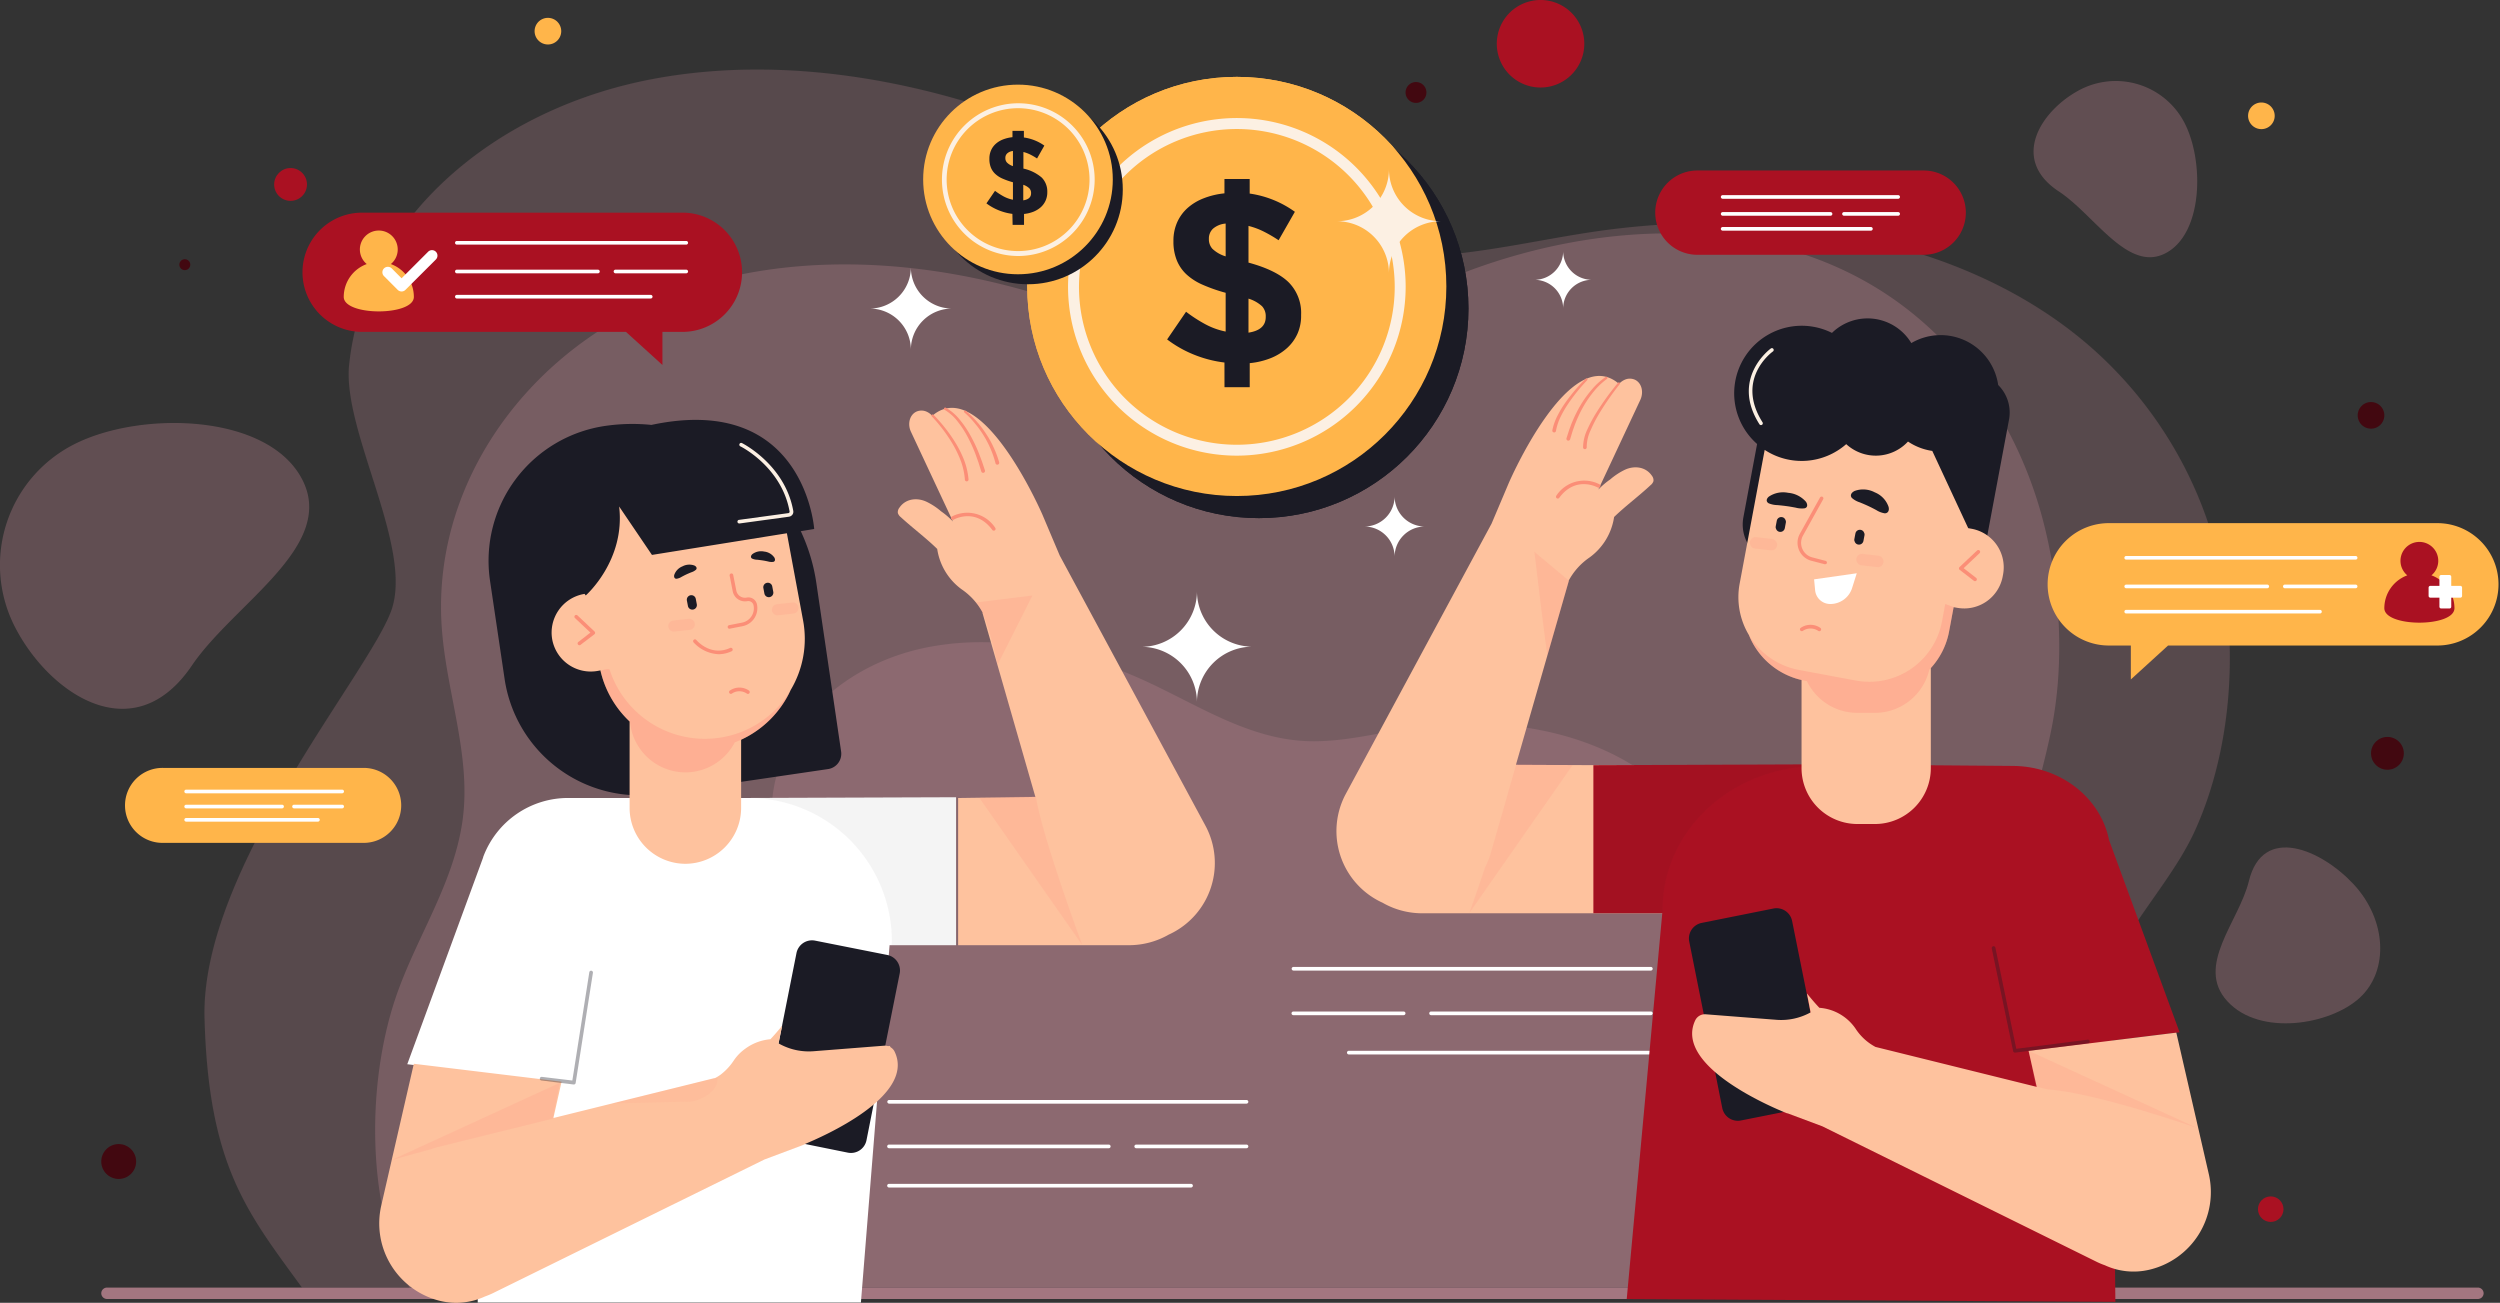 <svg xmlns="http://www.w3.org/2000/svg" viewBox="0 0 685.55 357.26"><rect x="0" y="0" width="685.55" height="357.26" fill="#333333" stroke="none"/><defs><style>.cls-1{opacity:0.68;}.cls-2,.cls-3,.cls-5{fill:#a37680;}.cls-2,.cls-6{opacity:0.47;}.cls-3{opacity:0.41;}.cls-4{opacity:0.43;}.cls-7{fill:#420810;}.cls-8{fill:#a12;}.cls-9{fill:#ffb54a;}.cls-10,.cls-18,.cls-20{fill:#1b1b25;}.cls-11{fill:#fcf0e3;}.cls-12{fill:#fff;}.cls-13{fill:#fec29e;}.cls-14,.cls-17{fill:none;}.cls-15,.cls-19,.cls-21,.cls-22{fill:#ff887c;}.cls-15{opacity:0.17;}.cls-16{fill:#fb8e77;}.cls-17{stroke:#fb8e77;stroke-linecap:round;stroke-miterlimit:10;}.cls-18{opacity:0.05;}.cls-19{opacity:0.18;}.cls-20{opacity:0.35;}.cls-21{opacity:0.32;}.cls-22{opacity:0.08;}</style></defs><title>ilustração 2</title><g id="BACKGROUND"><g class="cls-1"><path class="cls-2" d="M643.66,224.72a111.87,111.87,0,0,0-38.46-73.45c-35.3-30.15-88.7-37.75-135.5-30.78-19.6,2.92-39,8.09-59.11,6.47-29.28-2.38-55.06-18.65-81.72-30.58-36.28-16.24-77.87-25-116.44-17.91-43.73,8-79.59,38.27-83.87,78.42-1.94,18.19,17.76,50.24,11.55,67.48-6.31,17.49-52.35,71.05-51.21,111.79C90,376.75,100.63,389.37,115.62,410h489.3c9.33-20.9,16.64-37.62,5.72-65.07-8.73-21.93,15-40,24.16-60.4C643,266.36,645.65,244.51,643.66,224.72Z" transform="translate(-32.82 -56.92)"/></g><path class="cls-3" d="M36.89,228.79a37.13,37.13,0,0,1,16.19-50c18.27-9.33,53.33-8.56,62.66,9.7S97,222.4,85.46,239.39C69.43,263.09,46.22,247.06,36.89,228.79Z" transform="translate(-32.82 -56.92)"/><path class="cls-3" d="M678.32,299.5c8.93,9.69,9.66,23.55,1.62,31s-27.38,10.73-36.32,1,3.18-21.83,5.9-33C653.32,282.94,669.38,289.82,678.32,299.5Z" transform="translate(-32.82 -56.92)"/><path class="cls-3" d="M603.09,81.59a21.23,21.23,0,0,1,28.68,8.86c5.47,10.37,5.3,30.41-5.06,35.88s-19.5-10.47-29.3-16.9C583.75,100.45,592.73,87.06,603.09,81.59Z" transform="translate(-32.82 -56.92)"/><g class="cls-4"><path class="cls-5" d="M589.68,386.09c4.77-23.71-2.88-43.93-4.78-67.17-1.81-22,6-40.51,10.34-61.47,3.86-18.66,2.58-39.78-2.27-58.12-6.61-25-21.84-48.2-43.79-62.33-34.19-22-79.8-19.43-117.57-4.28-15.82,6.34-31.14,14.78-48.09,16.92-24.71,3.11-48.76-7.54-72.83-13.93C277.92,127,242,126.36,211,140.09,176,155.66,151.05,190.8,154,229.5c1.32,17.54,8.07,34.84,5.68,52.27-2.42,17.67-12.92,32.45-18.48,49.09-7.58,22.71-8.27,56.09,3.92,79.14H581.47A96.22,96.22,0,0,0,589.68,386.09Z" transform="translate(-32.82 -56.92)"/></g><g class="cls-6"><path class="cls-5" d="M508.53,311.82a59.93,59.93,0,0,0-19.7-38.92c-18.08-16-45.44-20-69.42-16.31-10,1.55-20,4.29-30.28,3.43-15-1.26-28.21-9.88-41.87-16.2-18.58-8.61-39.89-13.24-59.65-9.49-22.41,4.24-40.78,20.28-43,41.55-1,9.64,9.1,26.62,5.91,35.76s-26.81,37.65-26.23,59.23,6,28.2,13.69,39.13H488.69c4.78-11.08,8.52-19.93,2.92-34.48-4.47-11.62,7.68-21.19,12.38-32C508.18,333.89,509.55,322.31,508.53,311.82Z" transform="translate(-32.82 -56.92)"/></g><path class="cls-5" d="M712.3,413.13H62.17a1.58,1.58,0,0,1-1.58-1.58h0A1.58,1.58,0,0,1,62.17,410H712.3a1.58,1.58,0,0,1,1.58,1.58h0A1.58,1.58,0,0,1,712.3,413.13Z" transform="translate(-32.82 -56.92)"/><circle class="cls-7" cx="654.68" cy="206.58" r="4.5"/><circle class="cls-8" cx="622.68" cy="331.58" r="3.5"/><circle class="cls-8" cx="79.68" cy="50.58" r="4.5"/><path class="cls-7" d="M70.15,375.43a4.78,4.78,0,1,1-4.78-4.78A4.78,4.78,0,0,1,70.15,375.43Z" transform="translate(-32.82 -56.92)"/><circle class="cls-7" cx="50.68" cy="72.58" r="1.5"/><path class="cls-8" d="M467,71.44a12,12,0,1,1-9.24-14.26A12,12,0,0,1,467,71.44Z" transform="translate(-32.82 -56.92)"/><path class="cls-9" d="M656.51,89.44a3.65,3.65,0,1,1-2.81-4.33A3.66,3.66,0,0,1,656.51,89.44Z" transform="translate(-32.82 -56.92)"/><path class="cls-9" d="M186.64,66.23a3.65,3.65,0,1,1-2.8-4.33A3.65,3.65,0,0,1,186.64,66.23Z" transform="translate(-32.82 -56.92)"/><path class="cls-7" d="M686.57,171.58a3.65,3.65,0,1,1-2.81-4.33A3.65,3.65,0,0,1,686.57,171.58Z" transform="translate(-32.82 -56.92)"/><path class="cls-7" d="M423.91,82.88a2.86,2.86,0,1,1-2.2-3.4A2.86,2.86,0,0,1,423.91,82.88Z" transform="translate(-32.82 -56.92)"/></g><g id="OBJECTS"><circle class="cls-10" cx="345.21" cy="84.61" r="57.47"/><circle class="cls-9" cx="339.15" cy="78.55" r="57.47"/><path class="cls-11" d="M372,181.87a46.29,46.29,0,1,1,46.28-46.29A46.35,46.35,0,0,1,372,181.87Zm0-89.57a43.29,43.29,0,1,0,43.28,43.28A43.33,43.33,0,0,0,372,92.3Z" transform="translate(-32.82 -56.92)"/><path class="cls-10" d="M368.59,156.33a32.87,32.87,0,0,1-8.36-2.16,31.78,31.78,0,0,1-7.36-4.17l5.19-7.59a39.67,39.67,0,0,0,5.3,3.43,20.17,20.17,0,0,0,5.56,2V137.21a44.28,44.28,0,0,1-6.29-2.2,15.84,15.84,0,0,1-4.47-2.86,10.85,10.85,0,0,1-2.66-3.9,13.67,13.67,0,0,1-.9-5.16V123a12.37,12.37,0,0,1,1-5.07,11.59,11.59,0,0,1,2.83-3.93,14.46,14.46,0,0,1,4.43-2.69,21.47,21.47,0,0,1,5.73-1.37V106h6.92v4A27.95,27.95,0,0,1,387.9,115l-4.46,7.8a38.22,38.22,0,0,0-4.06-2.37,20.17,20.17,0,0,0-4.2-1.56v10.06q7.59,2.06,11,5.39a11.9,11.9,0,0,1,3.43,8.93v.13a12,12,0,0,1-1,5.06,11.84,11.84,0,0,1-2.86,3.93,15,15,0,0,1-4.43,2.74,20.81,20.81,0,0,1-5.8,1.39v6.6h-6.92Zm.33-38.1a6,6,0,0,0-3.5,1.43,3.67,3.67,0,0,0-1.1,2.7v.13a3.89,3.89,0,0,0,.94,2.63,9,9,0,0,0,3.66,2.1Zm6.26,29.91q4.72-.73,4.73-4.27v-.13a4,4,0,0,0-1-2.83,9.66,9.66,0,0,0-3.73-2.1Z" transform="translate(-32.82 -56.92)"/><circle class="cls-10" cx="345.21" cy="84.61" r="57.47"/><circle class="cls-9" cx="339.15" cy="78.55" r="57.47"/><path class="cls-11" d="M372,181.87a46.29,46.29,0,1,1,46.28-46.29A46.35,46.35,0,0,1,372,181.87Zm0-89.57a43.29,43.29,0,1,0,43.28,43.28A43.33,43.33,0,0,0,372,92.3Z" transform="translate(-32.82 -56.92)"/><path class="cls-10" d="M368.59,156.33a32.87,32.87,0,0,1-8.36-2.16,31.78,31.78,0,0,1-7.36-4.17l5.19-7.59a39.67,39.67,0,0,0,5.3,3.43,20.17,20.17,0,0,0,5.56,2V137.21a44.28,44.28,0,0,1-6.29-2.2,15.84,15.84,0,0,1-4.47-2.86,10.85,10.85,0,0,1-2.66-3.9,13.67,13.67,0,0,1-.9-5.16V123a12.37,12.37,0,0,1,1-5.07,11.59,11.59,0,0,1,2.83-3.93,14.46,14.46,0,0,1,4.43-2.69,21.47,21.47,0,0,1,5.73-1.37V106h6.92v4A27.95,27.95,0,0,1,387.9,115l-4.46,7.8a38.22,38.22,0,0,0-4.06-2.37,20.17,20.17,0,0,0-4.2-1.56v10.06q7.59,2.06,11,5.39a11.9,11.9,0,0,1,3.43,8.93v.13a12,12,0,0,1-1,5.06,11.84,11.84,0,0,1-2.86,3.93,15,15,0,0,1-4.43,2.74,20.81,20.81,0,0,1-5.8,1.39v6.6h-6.92Zm.33-38.1a6,6,0,0,0-3.5,1.43,3.67,3.67,0,0,0-1.1,2.7v.13a3.89,3.89,0,0,0,.94,2.63,9,9,0,0,0,3.66,2.1Zm6.26,29.91q4.72-.73,4.73-4.27v-.13a4,4,0,0,0-1-2.83,9.66,9.66,0,0,0-3.73-2.1Z" transform="translate(-32.82 -56.92)"/><circle class="cls-10" cx="281.89" cy="51.95" r="26"/><circle class="cls-9" cx="279.15" cy="49.21" r="26"/><path class="cls-11" d="M312,127.12a20.94,20.94,0,1,1,21-20.94A21,21,0,0,1,312,127.12Zm0-40.53a19.59,19.59,0,1,0,19.59,19.59A19.61,19.61,0,0,0,312,86.59Z" transform="translate(-32.82 -56.92)"/><path class="cls-10" d="M310.44,115.57a15,15,0,0,1-3.79-1,14.68,14.68,0,0,1-3.33-1.88l2.35-3.44a18.91,18.91,0,0,0,2.4,1.55,9.08,9.08,0,0,0,2.52.89v-4.79a20.32,20.32,0,0,1-2.85-1,7,7,0,0,1-2-1.29,4.91,4.91,0,0,1-1.21-1.77,6.22,6.22,0,0,1-.4-2.33v-.06a5.6,5.6,0,0,1,.45-2.29,5.16,5.16,0,0,1,1.28-1.78,6.53,6.53,0,0,1,2-1.22,9.9,9.9,0,0,1,2.6-.62V92.81h3.13v1.81a12.67,12.67,0,0,1,5.61,2.23l-2,3.53a18.24,18.24,0,0,0-1.84-1.07,9.55,9.55,0,0,0-1.9-.71v4.55a11.53,11.53,0,0,1,5,2.44,5.39,5.39,0,0,1,1.55,4v.06a5.48,5.48,0,0,1-.47,2.29,5.43,5.43,0,0,1-1.29,1.78,7,7,0,0,1-2,1.24,9.49,9.49,0,0,1-2.62.63v3h-3.13Zm.15-17.24A2.69,2.69,0,0,0,309,99a1.64,1.64,0,0,0-.49,1.22v.06a1.78,1.78,0,0,0,.42,1.19,4,4,0,0,0,1.66,1Zm2.83,13.53c1.43-.22,2.14-.86,2.14-1.93v-.06a1.84,1.84,0,0,0-.45-1.28,4.39,4.39,0,0,0-1.69-1Z" transform="translate(-32.82 -56.92)"/><path class="cls-12" d="M282.6,152.82h0a11.3,11.3,0,0,0-11.3-11.29h0a11.3,11.3,0,0,0,11.3-11.29h0a11.29,11.29,0,0,0,11.29,11.29h0A11.29,11.29,0,0,0,282.6,152.82Z" transform="translate(-32.82 -56.92)"/><path class="cls-12" d="M415.25,209.6h0a8.3,8.3,0,0,0-8.29-8.3h0a8.29,8.29,0,0,0,8.29-8.29h0a8.3,8.3,0,0,0,8.3,8.29h0A8.31,8.31,0,0,0,415.25,209.6Z" transform="translate(-32.82 -56.92)"/><path class="cls-12" d="M361.05,249.54h0a15.25,15.25,0,0,0-15.25-15.25h0A15.25,15.25,0,0,0,361.05,219h0a15.25,15.25,0,0,0,15.25,15.25h0A15.25,15.25,0,0,0,361.05,249.54Z" transform="translate(-32.82 -56.92)"/><path class="cls-11" d="M413.7,131.88h0a14.29,14.29,0,0,0-14.29-14.29h0A14.29,14.29,0,0,0,413.7,103.3h0A14.29,14.29,0,0,0,428,117.59h0A14.28,14.28,0,0,0,413.7,131.88Z" transform="translate(-32.82 -56.92)"/><path class="cls-12" d="M461.47,141.53h0a7.88,7.88,0,0,0-7.89-7.88h0a7.88,7.88,0,0,0,7.89-7.88h0a7.88,7.88,0,0,0,7.88,7.88h0A7.88,7.88,0,0,0,461.47,141.53Z" transform="translate(-32.82 -56.92)"/><path class="cls-8" d="M219.92,115.23h-87.8a16.35,16.35,0,0,0,0,32.7h72.35l10,9.07v-9.07h5.49a16.35,16.35,0,1,0,0-32.7Z" transform="translate(-32.82 -56.92)"/><path class="cls-9" d="M140,129.33a5.19,5.19,0,1,0-6.61,0,9.6,9.6,0,0,0-6.31,9c0,5.31,19.23,5.31,19.23,0A9.6,9.6,0,0,0,140,129.33Z" transform="translate(-32.82 -56.92)"/><path class="cls-12" d="M221,124H158.1a.5.5,0,0,1,0-1H221a.5.5,0,0,1,0,1Z" transform="translate(-32.82 -56.92)"/><path class="cls-12" d="M211.26,138.78H158.1a.5.5,0,0,1,0-1h53.16a.5.5,0,0,1,0,1Z" transform="translate(-32.82 -56.92)"/><path class="cls-12" d="M196.78,131.87H158.1a.51.51,0,0,1-.5-.5.5.5,0,0,1,.5-.5h38.68a.5.5,0,0,1,.5.5A.5.5,0,0,1,196.78,131.87Z" transform="translate(-32.82 -56.92)"/><path class="cls-12" d="M221,131.87H201.6a.51.51,0,0,1-.5-.5.5.5,0,0,1,.5-.5H221a.5.5,0,0,1,.5.5A.51.51,0,0,1,221,131.87Z" transform="translate(-32.82 -56.92)"/><path class="cls-12" d="M142.94,136.85a1.53,1.53,0,0,1-1.06-.44l-3.76-3.77a1.49,1.49,0,0,1,0-2.12,1.51,1.51,0,0,1,2.12,0l2.7,2.71,7.28-7.28a1.5,1.5,0,0,1,2.12,2.13L144,136.41A1.49,1.49,0,0,1,142.94,136.85Z" transform="translate(-32.82 -56.92)"/><path class="cls-9" d="M611.51,200.38h90.08a16.78,16.78,0,0,1,0,33.55H627.35l-10.21,9.31v-9.31h-5.63a16.78,16.78,0,1,1,0-33.55Z" transform="translate(-32.82 -56.92)"/><path class="cls-8" d="M699.57,214.69a5.18,5.18,0,1,0-6.62,0,9.61,9.61,0,0,0-6.3,9c0,5.3,19.23,5.3,19.23,0A9.61,9.61,0,0,0,699.57,214.69Z" transform="translate(-32.82 -56.92)"/><path class="cls-12" d="M707.47,217.57H705v-2.48a.48.48,0,0,0-.48-.49h-2.27a.49.49,0,0,0-.49.49v2.48h-2.48a.49.49,0,0,0-.49.49v2.27a.48.48,0,0,0,.49.48h2.48v2.49a.48.48,0,0,0,.49.48h2.27a.47.47,0,0,0,.48-.48v-2.49h2.49a.47.47,0,0,0,.48-.48v-2.27A.48.48,0,0,0,707.47,217.57Z" transform="translate(-32.82 -56.92)"/><path class="cls-12" d="M678.78,210.38H615.87a.5.5,0,0,1-.5-.5.5.5,0,0,1,.5-.5h62.91a.5.5,0,0,1,.5.5A.5.5,0,0,1,678.78,210.38Z" transform="translate(-32.82 -56.92)"/><path class="cls-12" d="M669,225.15H615.87a.5.5,0,0,1-.5-.5.5.5,0,0,1,.5-.5H669a.5.5,0,0,1,.5.5A.5.5,0,0,1,669,225.15Z" transform="translate(-32.82 -56.92)"/><path class="cls-12" d="M654.55,218.23H615.87a.5.5,0,0,1,0-1h38.68a.5.5,0,0,1,0,1Z" transform="translate(-32.82 -56.92)"/><path class="cls-12" d="M678.78,218.23H659.37a.5.5,0,0,1,0-1h19.41a.5.5,0,0,1,0,1Z" transform="translate(-32.82 -56.92)"/><path class="cls-8" d="M498.28,103.67h62.05a11.56,11.56,0,0,1,0,23.12H498.28a11.56,11.56,0,1,1,0-23.12Z" transform="translate(-32.82 -56.92)"/><path class="cls-12" d="M553.33,111.43H505.21a.51.51,0,0,1-.5-.5.5.5,0,0,1,.5-.5h48.12a.5.5,0,0,1,.5.5A.51.51,0,0,1,553.33,111.43Z" transform="translate(-32.82 -56.92)"/><path class="cls-12" d="M545.86,120.17H505.21a.5.5,0,0,1,0-1h40.65a.5.5,0,0,1,0,1Z" transform="translate(-32.82 -56.92)"/><path class="cls-12" d="M534.79,116.08H505.21a.51.51,0,0,1-.5-.5.5.5,0,0,1,.5-.5h29.58a.5.5,0,0,1,.5.5A.5.5,0,0,1,534.79,116.08Z" transform="translate(-32.82 -56.92)"/><path class="cls-12" d="M553.33,116.08H538.48a.51.51,0,0,1-.5-.5.5.5,0,0,1,.5-.5h14.85a.5.5,0,0,1,.5.5A.51.51,0,0,1,553.33,116.08Z" transform="translate(-32.82 -56.92)"/><path class="cls-9" d="M77.7,267.5h55.18a10.28,10.28,0,0,1,0,20.55H77.7a10.28,10.28,0,1,1,0-20.55Z" transform="translate(-32.82 -56.92)"/><path class="cls-12" d="M126.65,274.46H83.87a.5.5,0,0,1-.5-.5.5.5,0,0,1,.5-.5h42.78a.5.5,0,0,1,.5.5A.51.51,0,0,1,126.65,274.46Z" transform="translate(-32.82 -56.92)"/><path class="cls-12" d="M120,282.23H83.87a.5.5,0,0,1-.5-.5.5.5,0,0,1,.5-.5H120a.5.5,0,0,1,.5.5A.5.5,0,0,1,120,282.23Z" transform="translate(-32.82 -56.92)"/><path class="cls-12" d="M110.17,278.59H83.87a.5.5,0,0,1-.5-.5.5.5,0,0,1,.5-.5h26.3a.5.5,0,0,1,.5.5A.51.51,0,0,1,110.17,278.59Z" transform="translate(-32.82 -56.92)"/><path class="cls-12" d="M126.65,278.59h-13.2a.5.5,0,0,1-.5-.5.5.5,0,0,1,.5-.5h13.2a.5.5,0,0,1,.5.5A.51.51,0,0,1,126.65,278.59Z" transform="translate(-32.82 -56.92)"/><path class="cls-12" d="M485.52,323.07h-98a.5.5,0,0,1-.5-.5.5.5,0,0,1,.5-.5h98a.5.5,0,0,1,.5.5A.51.51,0,0,1,485.52,323.07Z" transform="translate(-32.82 -56.92)"/><path class="cls-12" d="M485.52,346.07H402.69a.5.5,0,0,1,0-1h82.83a.5.5,0,0,1,0,1Z" transform="translate(-32.82 -56.92)"/><path class="cls-12" d="M485.52,335.3H425.25a.5.5,0,0,1-.5-.5.5.5,0,0,1,.5-.5h60.27a.5.5,0,0,1,.5.5A.51.51,0,0,1,485.52,335.3Z" transform="translate(-32.82 -56.92)"/><path class="cls-12" d="M417.73,335.3H387.48a.5.5,0,0,1-.5-.5.5.5,0,0,1,.5-.5h30.25a.5.5,0,0,1,.5.5A.51.51,0,0,1,417.73,335.3Z" transform="translate(-32.82 -56.92)"/><path class="cls-12" d="M374.64,359.56h-98a.51.51,0,0,1-.5-.5.5.5,0,0,1,.5-.5h98a.5.5,0,0,1,.5.5A.51.51,0,0,1,374.64,359.56Z" transform="translate(-32.82 -56.92)"/><path class="cls-12" d="M359.43,382.56H276.6a.51.51,0,0,1-.5-.5.5.5,0,0,1,.5-.5h82.83a.5.5,0,0,1,.5.5A.51.51,0,0,1,359.43,382.56Z" transform="translate(-32.82 -56.92)"/><path class="cls-12" d="M336.87,371.79H276.6a.51.51,0,0,1-.5-.5.5.5,0,0,1,.5-.5h60.27a.5.5,0,0,1,.5.5A.5.5,0,0,1,336.87,371.79Z" transform="translate(-32.82 -56.92)"/><path class="cls-12" d="M374.64,371.79H344.39a.5.5,0,0,1-.5-.5.5.5,0,0,1,.5-.5h30.25a.5.5,0,0,1,.5.5A.51.51,0,0,1,374.64,371.79Z" transform="translate(-32.82 -56.92)"/><path class="cls-13" d="M448.55,266.65l0-.12,14.48-50.36-.06,0a18.07,18.07,0,0,1,5.79-6.42,16.75,16.75,0,0,0,6.68-11.06c3.19-3.08,6.78-5.72,10-8.73a2.29,2.29,0,0,0,.79-1.11,2,2,0,0,0-.41-1.45c-1.68-2.49-4.77-2.85-7.34-1.7a18.32,18.32,0,0,0-4.11,2.69,20.88,20.88,0,0,0-3.25,2.78l11.51-24.59c1-2.18.36-4.67-1.48-5.53h0a3.41,3.41,0,0,0-2.91.06,4.63,4.63,0,0,0-1.61,1.27l.06-.28c-13.49-11.35-30.13,27.26-30.13,27.26l-4.72,11.14-40.06,74.28a21.58,21.58,0,0,0,9.64,29.44h0l.48.22a21.77,21.77,0,0,0,10.91,2.92h78.84l17-40.38ZM471,191.49Z" transform="translate(-32.82 -56.92)"/><path class="cls-14" d="M446.29,274.51l-2,7C445,279.11,445.69,276.73,446.29,274.51Z" transform="translate(-32.82 -56.92)"/><path class="cls-15" d="M435.05,307.29Z" transform="translate(-32.82 -56.92)"/><path class="cls-15" d="M435.06,307.29l.65,0Z" transform="translate(-32.82 -56.92)"/><path class="cls-15" d="M448.58,266.53l-2.29,8c-.6,2.22-1.28,4.6-2,7l-2.77,9.65a21.35,21.35,0,0,1-1.44,3.51c-2.38,7.14-4.35,12.62-4.35,12.62l28.35-40.6C457,266.71,455.39,266.54,448.58,266.53Z" transform="translate(-32.82 -56.92)"/><path class="cls-15" d="M435.05,307.29h0Z" transform="translate(-32.82 -56.92)"/><path class="cls-16" d="M460,193.64a.5.5,0,0,1-.4-.8,9.16,9.16,0,0,1,11.86-3.1.5.5,0,0,1-.49.87c-.25-.13-6.07-3.28-10.57,2.82A.49.49,0,0,1,460,193.64Z" transform="translate(-32.82 -56.92)"/><path class="cls-16" d="M477,162.24a76.57,76.57,0,0,0-5.73,8.23,38.68,38.68,0,0,0-2.27,4.44,10.84,10.84,0,0,0-1.07,4.65v0a.5.5,0,1,1-1,.06v0a11.82,11.82,0,0,1,1.24-5.08,40.3,40.3,0,0,1,2.42-4.49,77.52,77.52,0,0,1,5.95-8.2.29.29,0,0,1,.42,0,.28.28,0,0,1,0,.41Z" transform="translate(-32.82 -56.92)"/><path class="cls-16" d="M473.51,160.81a18.84,18.84,0,0,0-3.56,3.36,30,30,0,0,0-2.83,4.05,35.24,35.24,0,0,0-2.16,4.46c-.33.76-.57,1.55-.86,2.32l-.72,2.38v0a.5.5,0,1,1-1-.28h0l.78-2.42c.31-.78.57-1.59.92-2.36a36.21,36.21,0,0,1,2.3-4.52,30.79,30.79,0,0,1,3-4.11,19,19,0,0,1,3.78-3.42.31.31,0,0,1,.35.51Z" transform="translate(-32.82 -56.92)"/><path class="cls-16" d="M468.06,161.19a49.17,49.17,0,0,0-5.23,6.47,29.14,29.14,0,0,0-2.07,3.58,14.65,14.65,0,0,0-1.26,3.84v0a.5.5,0,0,1-1-.16h0a15.49,15.49,0,0,1,1.45-4.08,29,29,0,0,1,2.21-3.63,48.93,48.93,0,0,1,5.48-6.44.28.28,0,0,1,.41,0,.29.29,0,0,1,0,.41Z" transform="translate(-32.82 -56.92)"/><path class="cls-8" d="M630.51,340l-19.34-52.71c-2.3-11.57-13.3-20.34-26.54-20.34l-54-.43-60.87.23v40.58h18.89l-9.75,105.82,134,.76-.75-71.66Z" transform="translate(-32.82 -56.92)"/><path class="cls-17" d="M497.38,337.33" transform="translate(-32.82 -56.92)"/><path class="cls-18" d="M530.5,267l.11-.45-60.87.23v40.58h18.89l.1-1.07C488.73,284.82,507.35,267.42,530.5,267Z" transform="translate(-32.82 -56.92)"/><path class="cls-19" d="M453.58,208.24s3.42,29,3.62,28.31l5.86-20.38Z" transform="translate(-32.82 -56.92)"/><path class="cls-10" d="M533.36,355.13l-5.11-25.78-4-19.89a4.35,4.35,0,0,0-5.1-3.41L499.45,310a4.35,4.35,0,0,0-3.41,5.1l4,20L503.16,351l1.94,9.77a4.35,4.35,0,0,0,5.1,3.41l11.66-2.32,8.09-1.6A4.36,4.36,0,0,0,533.36,355.13Z" transform="translate(-32.82 -56.92)"/><path class="cls-13" d="M638.52,378.89l-8.91-38.8-40.51,5,2.23,9.87-.21-.05-44-10.9,0,0a14.8,14.8,0,0,1-5.5-5.06,13.17,13.17,0,0,0-9.89-5.67c-1.2-1.25-2.31-2.59-3.41-3.94l1,5.2-.26.14a16.69,16.69,0,0,1-9.12,1.89l-19.36-1.51a2.94,2.94,0,0,0-2.89,1.65c-5.67,11.91,18.66,22.81,24.21,25.11h0l.2.08.23.1.21.08.17.07.17.07.06,0,.09,0,9.52,3.56L607.89,403a19.51,19.51,0,0,0,2.13.88,18.74,18.74,0,0,0,12.08,1.25h0A21.86,21.86,0,0,0,638.52,378.89Z" transform="translate(-32.82 -56.92)"/><path class="cls-15" d="M635.65,366.38,589.1,345.05c1.56,6.77.65,3.78,2,9.82l3.17.78C607.69,356.56,635.65,366.38,635.65,366.38Z" transform="translate(-32.82 -56.92)"/><path class="cls-20" d="M585.34,345.55a.48.48,0,0,1-.48-.4L579,317a.5.5,0,0,1,1-.2l5.72,27.72,19.59-2.5a.5.5,0,0,1,.56.44.51.51,0,0,1-.44.56l-20,2.55Z" transform="translate(-32.82 -56.92)"/><path class="cls-15" d="M636,368l.08.4Z" transform="translate(-32.82 -56.92)"/><path class="cls-15" d="M636,368.38Z" transform="translate(-32.82 -56.92)"/><path class="cls-15" d="M635.65,366.38s.1.55.21,1.07C635.8,367.17,635.73,366.83,635.65,366.38Z" transform="translate(-32.82 -56.92)"/><path class="cls-15" d="M635.86,367.45l.1.53C635.93,367.83,635.9,367.64,635.86,367.45Z" transform="translate(-32.82 -56.92)"/><path class="cls-10" d="M580.76,162.49A15.93,15.93,0,0,0,556.94,151a14,14,0,0,0-21.76-2.79,18.52,18.52,0,0,0-20.53,30.46l-3.76,20.12a10.63,10.63,0,0,0,8.5,12.41L564,219.57a10.64,10.64,0,0,0,12.41-8.5L583.73,172A10.61,10.61,0,0,0,580.76,162.49Z" transform="translate(-32.82 -56.92)"/><path class="cls-11" d="M515.72,173.49a.51.51,0,0,1-.43-.23c-8-12.62,3-20.7,3.13-20.78a.49.49,0,0,1,.69.11.51.51,0,0,1-.11.7c-.43.3-10.32,7.63-2.86,19.43a.5.5,0,0,1-.15.69A.47.47,0,0,1,515.72,173.49Z" transform="translate(-32.82 -56.92)"/><path class="cls-13" d="M573.54,201.93l-1-.18-9.85-21.18a16,16,0,0,1-6.66-2.57,12,12,0,0,1-16.94.71,18.5,18.5,0,0,1-22.36,1.58l-6.86,36.65a20.19,20.19,0,0,0,2.54,14.13,20.5,20.5,0,0,0,14.43,12.32v24.2a15.33,15.33,0,0,0,15.29,15.29H547a15.33,15.33,0,0,0,15.29-15.29V240.11a20.4,20.4,0,0,0,5-10l1.25-6.69,1,.18A10.75,10.75,0,0,0,582,215l.11-.59A10.75,10.75,0,0,0,573.54,201.93Z" transform="translate(-32.82 -56.92)"/><path class="cls-21" d="M566.24,222.55l-.89,4.77a20.28,20.28,0,0,1-23.68,16.21l-15.57-2.91a20.24,20.24,0,0,1-13.67-9.55,20.52,20.52,0,0,0,15.26,12.52l.62.12a15.34,15.34,0,0,0,13.77,8.69H547a15.33,15.33,0,0,0,14.87-11.82,20.39,20.39,0,0,0,5.43-10.49l1.25-6.69Z" transform="translate(-32.82 -56.92)"/><path class="cls-16" d="M574.4,216.29a.51.51,0,0,1-.31-.11l-3.89-3a.45.45,0,0,1-.19-.37.52.52,0,0,1,.15-.39l4.8-4.53a.51.51,0,0,1,.71,0,.5.5,0,0,1,0,.71l-4.38,4.13,3.43,2.66a.5.5,0,0,1,.09.7A.5.5,0,0,1,574.4,216.29Z" transform="translate(-32.82 -56.92)"/><path class="cls-10" d="M549.65,197.68a6,6,0,0,1-2.29-.87c-.77-.42-1.56-.82-2.25-1.14s-1.5-.67-2.32-1a5.89,5.89,0,0,1-2.14-1.2c-.48-.53-.38-1.36.74-1.92a6.81,6.81,0,0,1,5.53.38,6.58,6.58,0,0,1,3.79,4C551,197.11,550.37,197.71,549.65,197.68Z" transform="translate(-32.82 -56.92)"/><path class="cls-10" d="M517.84,194.94a6.52,6.52,0,0,0,2.4.49c.87.08,1.75.18,2.5.28s1.63.26,2.49.42a6.5,6.5,0,0,0,2.44.18c.68-.15,1-.81.39-1.78a7.28,7.28,0,0,0-4.89-2.47,7,7,0,0,0-5.3,1.05C517,193.86,517.21,194.6,517.84,194.94Z" transform="translate(-32.82 -56.92)"/><rect class="cls-10" x="541.44" y="202.18" width="2.54" height="4.09" rx="1.24" transform="translate(1005.72 447.97) rotate(-169.39)"/><rect class="cls-10" x="519.88" y="198.68" width="2.54" height="4.09" rx="1.24" transform="translate(963.61 437.07) rotate(-169.39)"/><rect class="cls-15" x="541.82" y="209.07" width="7.52" height="3.15" rx="1.53" transform="translate(1031.37 424.03) rotate(-173.58)"/><rect class="cls-15" x="512.63" y="204.47" width="7.52" height="3.15" rx="1.53" transform="translate(973.7 411.6) rotate(-173.58)"/><path class="cls-16" d="M526.9,230a.5.5,0,0,1-.3-.9,4.74,4.74,0,0,1,5.4,0,.5.5,0,1,1-.58.82,3.76,3.76,0,0,0-4.23,0A.45.45,0,0,1,526.9,230Z" transform="translate(-32.82 -56.92)"/><path class="cls-12" d="M530.28,215.79l11.7-1.67-1.28,4.06a6.26,6.26,0,0,1-6,4.37h0a4.16,4.16,0,0,1-4.13-3.71Z" transform="translate(-32.82 -56.92)"/><path class="cls-16" d="M533.3,211.64a.25.25,0,0,1-.12,0l-3.63-.94a5.1,5.1,0,0,1-3.17-7.41l5.52-9.94a.51.51,0,0,1,.68-.2.5.5,0,0,1,.19.68l-5.52,9.94a4.11,4.11,0,0,0,2.55,6l3.63.95a.5.5,0,0,1,.36.61A.5.5,0,0,1,533.3,211.64Z" transform="translate(-32.82 -56.92)"/><path class="cls-13" d="M363.48,283.54l-40.06-74.28-4.72-11.15s-16.64-38.6-30.13-27.26l.05.29a4.54,4.54,0,0,0-1.6-1.28,3.45,3.45,0,0,0-2.91-.06h0c-1.84.87-2.51,3.36-1.48,5.54l11.51,24.59a21,21,0,0,0-3.25-2.79,17.94,17.94,0,0,0-4.11-2.68c-2.57-1.15-5.66-.79-7.34,1.7a1.94,1.94,0,0,0-.41,1.45,2.33,2.33,0,0,0,.79,1.11c3.26,3,6.85,5.64,10,8.73a16.77,16.77,0,0,0,6.68,11.06,18.15,18.15,0,0,1,5.79,6.41l-.06.05,14.51,50.48-21.19.29v40.37h46.86a21.88,21.88,0,0,0,10.93-2.92l.46-.21h0A21.58,21.58,0,0,0,363.48,283.54Z" transform="translate(-32.82 -56.92)"/><path class="cls-15" d="M329.62,316.11h0s-10.89-29.3-12.76-40.77c-7.22,0-8.31.32-15.53.32Z" transform="translate(-32.82 -56.92)"/><path class="cls-16" d="M305.33,202.44a.51.51,0,0,1-.4-.2c-4.5-6.1-10.33-3-10.57-2.82a.5.5,0,0,1-.68-.19.49.49,0,0,1,.19-.68,9.15,9.15,0,0,1,11.86,3.1.5.5,0,0,1-.1.7A.55.55,0,0,1,305.33,202.44Z" transform="translate(-32.82 -56.92)"/><path class="cls-16" d="M288.78,170.64a43.87,43.87,0,0,1,3.37,3.84,40.71,40.71,0,0,1,2.89,4.21,29.84,29.84,0,0,1,2.24,4.62,19.83,19.83,0,0,1,1.13,5.07.5.5,0,0,1-1,.08h0v0a19.1,19.1,0,0,0-1-4.82,29.79,29.79,0,0,0-2.09-4.52,40.91,40.91,0,0,0-2.76-4.19,42.32,42.32,0,0,0-3.23-3.84h0a.3.3,0,0,1,.43-.42Z" transform="translate(-32.82 -56.92)"/><path class="cls-16" d="M292.16,168.72a13.12,13.12,0,0,1,3.94,3.41,27.26,27.26,0,0,1,2.88,4.29,41.92,41.92,0,0,1,2.21,4.64l.91,2.41.81,2.43a.5.5,0,1,1-1,.32h0v0l-.75-2.41-.85-2.38a41.28,41.28,0,0,0-2.08-4.59,26.2,26.2,0,0,0-2.72-4.22,12.75,12.75,0,0,0-3.63-3.3l-.05,0a.31.31,0,0,1-.13-.42A.32.32,0,0,1,292.16,168.72Z" transform="translate(-32.82 -56.92)"/><path class="cls-16" d="M297.65,169.56a25.36,25.36,0,0,1,3.06,3,30.11,30.11,0,0,1,2.56,3.39,26.67,26.67,0,0,1,2.06,3.74,27.26,27.26,0,0,1,1.48,4,.5.5,0,0,1-1,.28h0v0a26.11,26.11,0,0,0-1.33-3.91,26.56,26.56,0,0,0-1.9-3.67,27.69,27.69,0,0,0-2.43-3.37,23.2,23.2,0,0,0-2.89-3h0a.29.29,0,0,1,.37-.45Z" transform="translate(-32.82 -56.92)"/><path class="cls-19" d="M300.46,222.12l15.48-1.91-9.57,19S303.52,225.09,300.46,222.12Z" transform="translate(-32.82 -56.92)"/><path class="cls-12" d="M238.25,275.74H188.62a24.83,24.83,0,0,0-23.23,16h0l-.08.2,0,.1-20.81,56.71,19.32,2.36v63H268.9l7.86-98H295V275.54Z" transform="translate(-32.82 -56.92)"/><path class="cls-18" d="M295.59,275.54l-55.85.23h0A39.3,39.3,0,0,1,277.39,315l-.09,1.07h18.29Z" transform="translate(-32.82 -56.92)"/><path class="cls-17" d="M278.15,346.14" transform="translate(-32.82 -56.92)"/><path class="cls-10" d="M276.08,318.78l-19.75-3.92a4.35,4.35,0,0,0-5.1,3.41l-3.95,19.89-5.11,25.78a4.34,4.34,0,0,0,3.41,5.09l8.09,1.61L265.33,373a4.34,4.34,0,0,0,5.1-3.41l1.94-9.77,3.15-15.88,4-20A4.34,4.34,0,0,0,276.08,318.78Z" transform="translate(-32.82 -56.92)"/><path class="cls-13" d="M278.15,345.32a2.75,2.75,0,0,0-1.1-1.21c-.09-.13-.15-.25-.25-.38l-.47.06a3.17,3.17,0,0,0-1.07-.12l-19.36,1.52a16.7,16.7,0,0,1-9.12-1.9l-.47-.25,1-4.88c-1,1.28-2.1,2.54-3.23,3.74a13.53,13.53,0,0,0-6.88,2.59,12.5,12.5,0,0,0-3.19,3.28,15.89,15.89,0,0,1-3.58,3.84,12.11,12.11,0,0,1-1.65,1l0-.06-44,10.9-.2,0,2.24-9.91-40.52-4.91-8.91,38.79A21.88,21.88,0,0,0,153.7,413.7h0a18.81,18.81,0,0,0,12.08-1.25c.72-.26,1.43-.55,2.13-.88l74.53-36.69,10.1-3.79s.41-.15,1.13-.45l-.15,0C258.13,368.73,284,357.56,278.15,345.32Z" transform="translate(-32.82 -56.92)"/><path class="cls-15" d="M139.57,376.76c0,.21-.06.34-.08.4Z" transform="translate(-32.82 -56.92)"/><path class="cls-15" d="M184.4,363.67c.92-4.19.65-3.83,2-9.86l-46.56,21.38s4.62-1.39,11-3.08c.59-.22,1.2-.41,1.82-.58Z" transform="translate(-32.82 -56.92)"/><path class="cls-15" d="M139.69,376.18l-.12.58Z" transform="translate(-32.82 -56.92)"/><path class="cls-15" d="M139.49,377.16Z" transform="translate(-32.82 -56.92)"/><path class="cls-15" d="M139.88,375.19l-.19,1C139.79,375.68,139.88,375.19,139.88,375.19Z" transform="translate(-32.82 -56.92)"/><path class="cls-20" d="M190.19,354.31h-.07l-8.83-1.1a.5.5,0,0,1-.44-.55.5.5,0,0,1,.56-.44l8.36,1,4.65-29.69a.51.51,0,0,1,.57-.42.51.51,0,0,1,.42.57l-4.73,30.18A.5.5,0,0,1,190.19,354.31Z" transform="translate(-32.82 -56.92)"/><path class="cls-22" d="M200.51,359.52l20-.5c3.72.49,9.65-2.87,9-6.56h0Z" transform="translate(-32.82 -56.92)"/><path class="cls-10" d="M263.47,263l-6.79-46.19a50.87,50.87,0,0,0-4.27-14.23l3.68-.6s-2.59-37.49-44.63-28.54a51.67,51.67,0,0,0-12.71.28h0a37.38,37.38,0,0,0-31.56,42.42l4,26.93a37.39,37.39,0,0,0,42.42,31.55l46.32-6.81A4.24,4.24,0,0,0,263.47,263Z" transform="translate(-32.82 -56.92)"/><path class="cls-11" d="M235.57,200.47a.5.5,0,0,1-.06-1L249,197.63a.38.38,0,0,0,.27-.16.38.38,0,0,0,.07-.29C247.18,185,236,179.37,235.84,179.32a.5.5,0,1,1,.44-.9c.12.06,11.79,5.89,14.07,18.59a1.36,1.36,0,0,1-.24,1.05,1.45,1.45,0,0,1-1,.56l-13.52,1.85Z" transform="translate(-32.82 -56.92)"/><path class="cls-13" d="M248.6,203.15l-37,5.94-9-13.28c1.77,14.82-9.16,24.4-9.16,24.4l-.31-.44-.31.06a10.75,10.75,0,0,0-8.56,12.5h0a10.75,10.75,0,0,0,12.51,8.56l.7-.13a27.65,27.65,0,0,0,8,14V278.5a15.33,15.33,0,0,0,15.29,15.29h0a15.33,15.33,0,0,0,15.29-15.29V259.77a27.77,27.77,0,0,0,13.58-13.62l0,0a27.37,27.37,0,0,0,3.41-19.1Z" transform="translate(-32.82 -56.92)"/><path class="cls-21" d="M231.14,259.05h0A27.47,27.47,0,0,1,200,240.58c-.14-.43-2.55.13-2.49.39a27.49,27.49,0,0,0,8.06,13.88,15.33,15.33,0,0,0,15.21,13.88h0a15.32,15.32,0,0,0,13.54-8.24,27.75,27.75,0,0,0,15.35-14.37A27.38,27.38,0,0,1,231.14,259.05Z" transform="translate(-32.82 -56.92)"/><path class="cls-16" d="M191.71,233.86a.5.5,0,0,1-.31-.89l3.32-2.58-4.24-4a.49.49,0,0,1,0-.7.5.5,0,0,1,.71,0l4.66,4.4a.48.48,0,0,1,.16.39.52.52,0,0,1-.19.37L192,233.76A.49.49,0,0,1,191.71,233.86Z" transform="translate(-32.82 -56.92)"/><path class="cls-10" d="M218.34,215.63a3.56,3.56,0,0,0,1.36-.51c.46-.25.92-.49,1.33-.68s.89-.4,1.38-.59a3.54,3.54,0,0,0,1.27-.71c.28-.31.23-.81-.44-1.14a4,4,0,0,0-3.28.23,3.88,3.88,0,0,0-2.25,2.35C217.55,215.3,217.91,215.65,218.34,215.63Z" transform="translate(-32.82 -56.92)"/><path class="cls-10" d="M244.86,211a3.5,3.5,0,0,1-1.45-.12c-.51-.11-1-.21-1.47-.28s-1-.14-1.48-.19a3.41,3.41,0,0,1-1.42-.33c-.36-.22-.44-.71.1-1.21a4,4,0,0,1,3.22-.7,3.89,3.89,0,0,1,2.81,1.65C245.52,210.48,245.28,210.92,244.86,211Z" transform="translate(-32.82 -56.92)"/><path class="cls-16" d="M229.88,236.32a9.88,9.88,0,0,1-6.88-3.26.5.5,0,0,1,.07-.7.49.49,0,0,1,.7.06c.16.19,3.95,4.62,9.26,2.18a.49.49,0,0,1,.66.24.5.5,0,0,1-.25.67A8.49,8.49,0,0,1,229.88,236.32Z" transform="translate(-32.82 -56.92)"/><path class="cls-16" d="M232.86,229.34a.5.5,0,0,1-.49-.4.51.51,0,0,1,.4-.59l3.51-.69a4,4,0,0,0,3.18-4.74,1.46,1.46,0,0,0-1.71-1.15,3.43,3.43,0,0,1-4-2.69l-.85-4.32a.5.5,0,0,1,.4-.58.48.48,0,0,1,.58.39l.85,4.31a2.43,2.43,0,0,0,2.84,1.91,2.39,2.39,0,0,1,1.84.37,2.43,2.43,0,0,1,1,1.56,5.05,5.05,0,0,1-4,5.92l-3.52.69Z" transform="translate(-32.82 -56.92)"/><path class="cls-10" d="M222.9,224.07h0a1.23,1.23,0,0,1-1.44-1l-.28-1.47a1.25,1.25,0,0,1,1-1.45h0a1.24,1.24,0,0,1,1.44,1l.28,1.48A1.24,1.24,0,0,1,222.9,224.07Z" transform="translate(-32.82 -56.92)"/><path class="cls-10" d="M243.87,220.66h0a1.23,1.23,0,0,1-1.44-1l-.28-1.48a1.23,1.23,0,0,1,1-1.44h0a1.23,1.23,0,0,1,1.44,1l.28,1.48A1.24,1.24,0,0,1,243.87,220.66Z" transform="translate(-32.82 -56.92)"/><path class="cls-15" d="M222,229.64l-4.23.48a1.54,1.54,0,0,1-1.69-1.35h0a1.54,1.54,0,0,1,1.35-1.7l4.22-.47a1.54,1.54,0,0,1,1.7,1.35h0A1.54,1.54,0,0,1,222,229.64Z" transform="translate(-32.82 -56.92)"/><path class="cls-15" d="M250.42,225.17l-4.22.48a1.55,1.55,0,0,1-1.7-1.35h0a1.55,1.55,0,0,1,1.35-1.7l4.23-.47a1.53,1.53,0,0,1,1.69,1.35h0A1.53,1.53,0,0,1,250.42,225.17Z" transform="translate(-32.82 -56.92)"/><path class="cls-16" d="M237.91,247.21a.53.53,0,0,1-.29-.1,3.64,3.64,0,0,0-4.1,0,.5.5,0,0,1-.69-.13.49.49,0,0,1,.12-.69,4.62,4.62,0,0,1,5.26,0,.51.51,0,0,1,.11.7A.49.49,0,0,1,237.91,247.21Z" transform="translate(-32.82 -56.92)"/></g></svg>